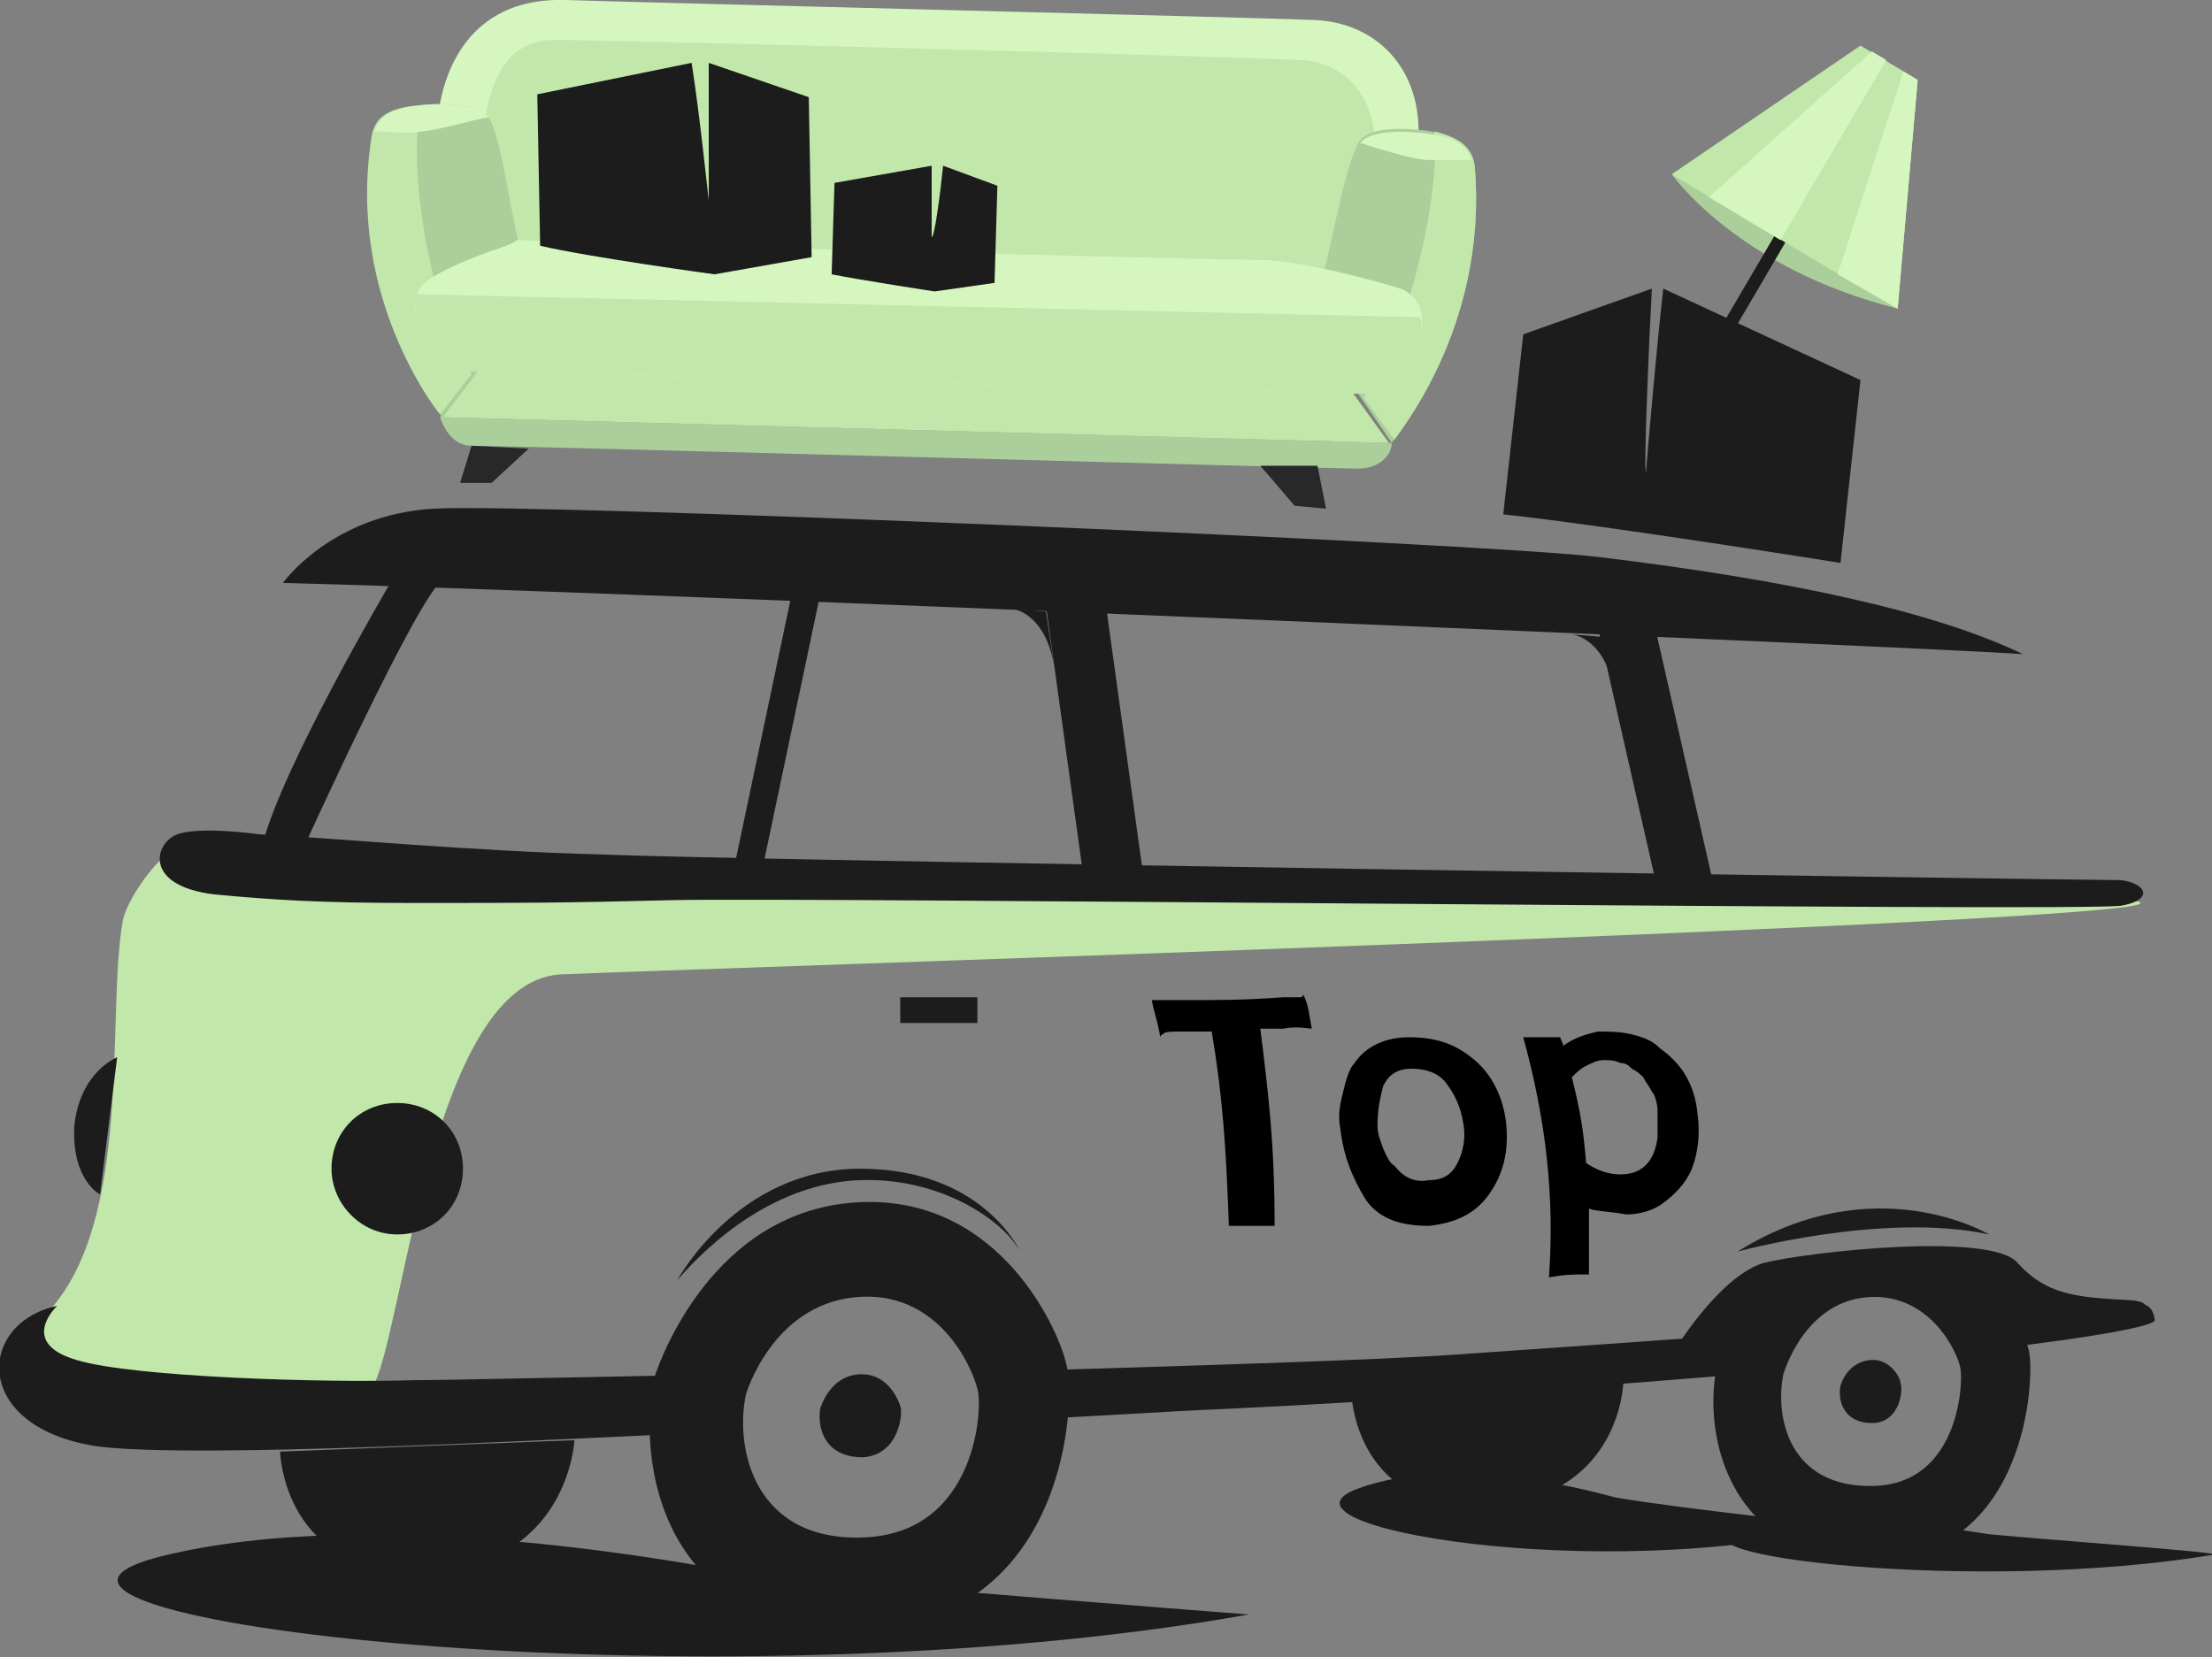 <svg xmlns="http://www.w3.org/2000/svg" viewBox="0 0 77.4 58"><rect x="0" y="0" width="77.4" height="58" fill="#808080" stroke="none"/><path fill="#C1E7AB" d="M4.3 32.2c-.6 3.3.4 10.6-2.7 13.8-2.2 2.3 10.3 4.1 11.4 2.6 1.1-1.6 2-14.2 6.6-14.5 4.6-.2 55.5-1.8 55.3-2.5-.1-.5-19.8-.3-38.8-.7-11.9-.3-23.5-1.3-29.7-1.3-.6 0-1.9 1.7-2.1 2.6z"/><path d="M44.6 42.9H43c-.1-2.7-.2-4.4-.6-6.8h-1.1c-.3 0-.6 0-.6.1-.1 0-.1.1-.1.1-.1-.6-.2-.8-.3-1.3h1.1c1.4 0 2.1 0 3.5-.1h.6c.1 0 .1-.1.1-.1.2.4.2.7.3 1.2-.1 0-.5-.1-1 0h-.8c.3 2.4.5 4.1.5 6.9zm2.3-3.4c-.1-.5 0-.9.1-1.3s.2-.8.4-1c.4-.6 1.1-.9 1.9-.9.9 0 1.6.2 2.3.8.6.5 1 1.3 1.1 2.2.1 1-.1 1.8-.6 2.5s-1.2 1-2.1 1.1c-.9 0-1.7-.2-2.2-.9-.5-.8-.8-1.6-.9-2.5zm1.3-.1c0 .3.1.5.2.8.1.2.2.5.4.6.3.4.7.6 1.2.5.5 0 .8-.2 1-.6.2-.4.3-.9.2-1.4-.1-.6-.3-1-.6-1.4-.3-.4-.8-.5-1.2-.5-.5 0-.8.2-1 .6-.1.4-.2.8-.2 1.4zm7.4 2.9v2.3c-.6 0-.8 0-1.4.1.2-2.8-.1-5.5-.9-8.4h1.3c0 .1.1.2.1.3.4-.3.8-.4 1.2-.5.4 0 .8 0 1.2.1.4.1.7.2 1 .5.7.5 1.2 1.2 1.3 2.3.1.7 0 1.4-.2 1.9s-.6.9-1 1.2c-.4.3-.9.4-1.3.4-.5-.1-1-.1-1.3-.2zm-.1-1.6c.3.2.7.4 1.2.4.8 0 1.2-.5 1.3-1.3v-.9c0-.3-.1-.6-.2-.7-.1-.2-.2-.3-.3-.5-.1-.1-.2-.2-.4-.3-.1-.1-.2-.2-.4-.2-.2-.1-.4-.1-.6-.1-.2 0-.4.1-.6.2-.2.1-.3.2-.5.4.3 1.2.4 1.8.5 3z"/><path fill="#1C1C1C" d="M4.1 37s-1.3.5-1.5 2.4c-.1 1.9.9 2.4.9 2.4l.6-4.8zm21.2 11.1c-5.4.1-9.7.2-10.8.2-3.1.1-9.8-.1-11.8-.7C.6 47 2 45.7 2 45.7c-2.8.6-3 4.2 1.3 4.9 2.7.4 11.9 0 22-.5-.2-.6-.2-1.3 0-2zm25.7-.7c-2.8.2-9.4.4-16.1.6.2.5.3 1.1.3 1.7 2.7-.1 5.4-.3 7.8-.4 6.3-.3 13.2-.8 19-1.3 0-.5.1-1 .3-1.4-4.1.3-8.4.6-11.3.8zm22.1-1.7c-.5.1-1.8.2-3.6.3.2.4.2.8.3 1.2 3.5-.4 5.6-.8 5.6-1-.1-.7-.5-.7-2.3-.5zM13.6 20.5s-3.7 6.3-4.4 9h1.5s4-8.8 4.8-9.2c.9-.4-1.9.2-1.9.2zm14.1.3l-2 9.5h1l2-9.5h-1zm8.9.4l1.3 9.4H40l-1.3-9.4h-2.1zm19.3.7l2 8.8h2l-2-8.8h-2z"/><path fill="#1C1C1C" d="M37.3 47.7c-.3-1.3-2.5-6.1-7.6-5.6s-6.8 6.1-6.8 6.1c-.7 3.4.6 9.1 7.4 8.8 7-.3 7.4-8 7-9.3zm-7 6.1c-3.9.2-4.6-3.1-4.2-5 0 0 .9-3.1 3.8-3.4 2.9-.3 4.1 2.4 4.3 3.2.2.6 0 5-3.9 5.2z"/><path fill="#1C1C1C" d="M28.7 49.3s.3-1.1 1.3-1.2c1-.1 1.4.8 1.5 1.1.1.2 0 1.7-1.3 1.8-1.4 0-1.6-1.1-1.5-1.7zm42.3-2c-.2-1-1.9-3.8-5.8-3.4-3.9.4-5.1 3.8-5.1 3.8-.6 2.6.5 7.1 5.7 6.9 5.1-.3 5.4-6.3 5.2-7.3zM65.6 52c-3 .1-3.5-2.4-3.2-3.9 0 0 .7-2.5 2.9-2.7 2.2-.2 3.2 1.9 3.3 2.5.1.6-.1 4-3 4.1z"/><path fill="#1C1C1C" d="M64.4 48.5s.2-.8 1-.9c.7-.1 1.1.6 1.1.8.1.2 0 1.4-1 1.4s-1.2-.8-1.1-1.3zM9.8 50.8s.1 4.4 5.1 4.2c5-.2 5.2-4.6 5.2-4.6l-10.3.4zm37.5-1.9s.2 4.1 4.8 3.8 4.7-4.3 4.7-4.3l-9.5.5zM34.2 35.8h-2.7v-.9h2.7v.9c.1-.1 0 0 0 0z"/><path fill="#1C1C1C" d="M58.5 47.4s1.6-2.7 3.2-3.2c1.6-.4 8-1.1 8.9 0 1 1.1 2 1.2 3.9 1.3 1.9.1-1.3 1.6-4.2 1.4-3-.2-.8-2.1-5-1.7-4.2.4-2.8 2.6-4.4 2.7-1.6.2-2.5.6-2.4-.5zm-34.8-2.6c1.2-1.4 3.5-3.4 6.4-3.5 2.8-.1 5 1.4 5.6 2.5 0 0-1.3-2.9-5.6-2.9s-6.4 3.9-6.4 3.9zm11.7-23.5s1.2.1 1.5 2.1l-.3-2-1.2-.1zm19.6.9s1.2.1 1.5 2.1l-.3-2-1.2-.1zm-45.9 7s-2.1-.3-2.9 0S5 31 7.5 31.3c2.1.2 3.8.3 6.9.3 4.2 0 5.1 0 9.2-.1 4.8-.1 48.8.4 50.6.2 1.2-.2.9-.8 0-.9-1.5 0-49-.7-53.2-.9-4.3-.1-9.7-.6-11.9-.7zm51.7 14.6s5.1-1.4 8.8-.6c0 0-4-2.4-8.8.6zM25.7 55c-.8-.1-12.4-2.5-20.2-.5-7.8 2.1 19.1 5.4 38.2 2 0 0-13-1-18-1.5zm44-1.3c-.4 0-5.4-1.1-8.7-.2-3.4.9 8.2 2.3 16.5.9-.1-.1-5.7-.5-7.8-.7z"/><path fill="#1C1C1C" d="M56.5 52.4c-.4-.1-5.5-1.6-9-.3s8.5 3.4 17 1.3c0 0-5.7-.6-8-1zm1.7-42.3c-.2 1.7-.6 6.2-.6 6.4-.1.2.1-4.6.2-6.4l-4.5 1.6-.7 6.3c3.7.4 11.8 1.7 11.8 1.7l.7-6.4-6.9-3.2zM13.9 43.2c1.3 0 2.3-1 2.3-2.3 0-1.3-1-2.3-2.3-2.3-1.3 0-2.3 1-2.3 2.3 0 1.2 1 2.3 2.3 2.3zm-4-22.8s1.7-2.4 5.3-2.6C18.7 17.6 52 19 56 19.5c6.6.8 11.7 1.9 14.8 3.4 0-.1-48.9-2.2-60.9-2.5z"/><path fill="#AACF9A" d="M15.4 14.6c.1.3.4 1 1.1 1 1.5 0 30.2.8 31 .8.8 0 1.2-.5 1.2-.9l-33.3-.9z"/><path fill="#C1E7AB" d="M15.4 14.6l33.2.9-1.3-1.8-30.5-1-1.4 1.9z"/><path fill="#D5F7BF" d="M49.6 5.2C49.9 2.6 48.3.8 46 .7 43.5.6 22.8.1 19.8 0c-3.1-.1-4.3 2.1-4.5 4.3-.2 2.2-.9 4.8 3.1 5.6 4 .8 26.6 1.5 28.7.7 2.1-.8 2.2-3.5 2.5-5.4z"/><path fill="#C1E7AB" d="M16.8 5.5c.2-2.7.9-4.2 2.8-4.1 1.9 0 24.3.6 25.8.7 1.5 0 3.2 1.2 2.6 4.3-.6 3.1-.6 3.4-2.4 3.9-1.8.4-25.7-.7-26.8-.7-1.1 0-1.9-.5-2-1.3-.2-1 0-2.8 0-2.8z"/><path fill="#AACF9A" d="M13.1 4.8c.1-.7.6-1 1.5-1.1.6-.1 1.9-.1 2.4.3s.8 3.2 1.2 4.7c-.5.8-1.1 3.8-1.1 3.8l-1.6 2.1c-.1 0-3.3-4-2.4-9.8zm38.5 1c-.1-.7-.6-1-1.5-1.2-.6-.1-1.9-.2-2.4.2-.5.3-1 3.3-1.4 4.8.4.8.9 3.7.9 3.7l1.5 2.2c0-.1 3.4-3.9 2.9-9.7z"/><path fill="#C1E7AB" d="M14.7 3.7h-.2c-.9.1-1.4.4-1.5 1.1-.9 5.7 2.4 9.7 2.4 9.7l1.1-1.4c-1-1.3-2.3-6.2-1.8-9.4zm36.9 2.1c-.1-.7-.6-1-1.4-1.2.2 2.9-1.3 8-2.5 9.3l1.1 1.5c-.1 0 3.3-3.8 2.8-9.6z"/><path fill="#D5F7BF" d="M14.7 4.6c.5 0 1.8-.4 2.4-.5L17 4c-.5-.4-1.8-.4-2.4-.3-.8.1-1.3.3-1.5.9.5 0 1.3.1 1.6 0zm36.8 1c-.2-.5-.6-.8-1.4-.9-.6-.1-1.9-.2-2.4.2l-.1.1c.6.2 1.9.6 2.4.6h1.5zm-36.2 4c-.3.2-.6.3-.7.7-.2.4.1 1.6.3 2.1.2.6.8.6 1.5.6s31.5.8 32.2.8c.7 0 1.1-.6 1.1-1.3.1-.6.1-1.4 0-1.7-.1-.3-.4-.6-.7-.7-.3-.1-3-.9-4.7-1-1.7 0-24.7-.6-26.2-.7-.4.3-1.3.4-2.8 1.2z"/><path fill="#C1E7AB" d="M14.6 10.3c-.2.4.1 1.6.3 2.1.2.6.8.6 1.5.6s31.5.8 32.2.8c.7 0 1.1-.6 1.1-1.3.1-.5.1-1.1 0-1.4l-35.1-.8z"/><path fill="#1C1C1C" d="M24.8 2.2V7c0 .1-.3-2.9-.6-4.8l-5.4 1.1.1 5.3c1.7.4 6.1 1 6.1 1l3.4-.6-.1-5.6-3.5-1.2zM33 5.8c-.1 1-.3 2.5-.4 2.5V5.8l-3.4.6-.1 3.2c1 .2 3.6.6 3.6.6l2.1-.3.1-3.4-1.9-.7z"/><path fill="#282828" d="M16.5 15.6l-.4 1.3h1.1l1.3-1.2-2-.1zm29.6.7l.3 1.5-1.1-.1-1.2-1.4h2z"/><path fill="#AACF9A" d="M66.4 10.8l.7-8-.5-.3-1.5-.9-6.6 4.5s2.3 3.3 7.9 4.7z"/><path fill="#1C1C1C" d="M64.7 3.8l-5.1 8.7.4.2L65.1 4l-.4-.2z"/><path fill="#C1E7AB" d="M66.4 10.8l.7-8-.5-.3-1.5-.9-6.6 4.5s3.1 1.9 7.9 4.7z"/><path fill="#D5F7BF" d="M66 2.1l-3.7 6.3-2.5-1.5 5.7-5.1.5.3zm.6.4l-2.3 7.1 2.1 1.2.7-8-.5-.3z"/></svg>